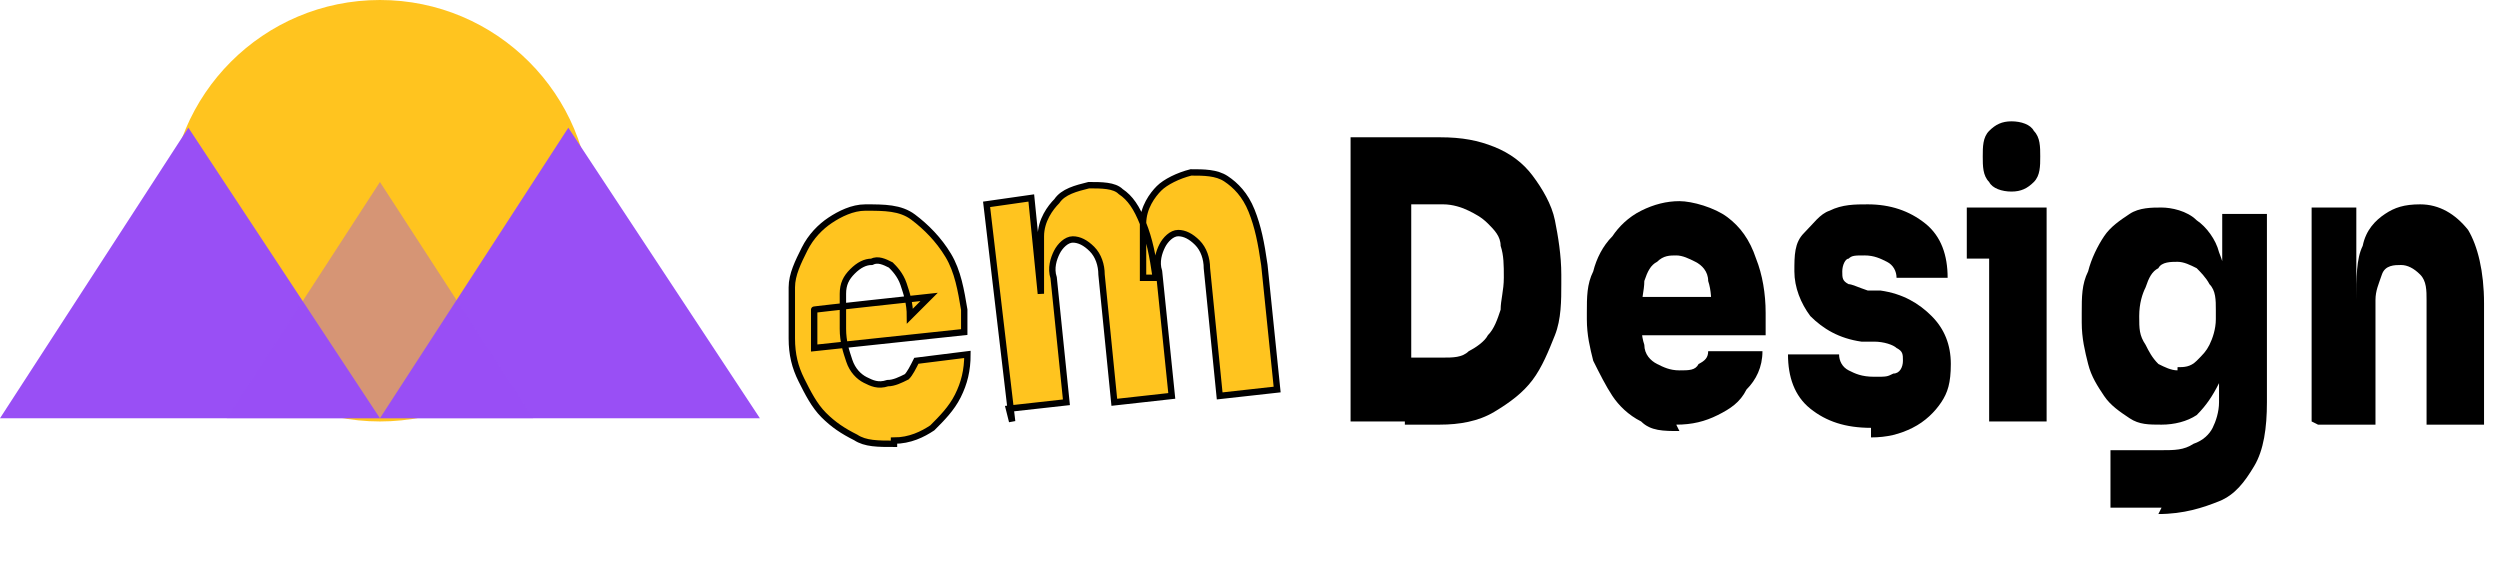 <?xml version="1.0" encoding="UTF-8"?>
<svg xmlns="http://www.w3.org/2000/svg" version="1.1" viewBox="0 0 78.3 17.6">
  <defs>
    <style>
      .cls-1 {
        stroke: #000;
        stroke-miterlimit: 10;
        stroke-width: .2px;
      }

      .cls-1, .cls-2 {
        fill: #ffc41f;
      }

      .cls-3, .cls-4 {
        fill: #994ff5;
      }

      .cls-5 {
        fill: none;
      }

      .cls-4 {
        opacity: .4;
      }
    </style>
  </defs>
  <!-- Generator: Adobe Illustrator 28.7.1, SVG Export Plug-In . SVG Version: 1.2.0 Build 142)  -->
  <g>
    <g id="Layer_1">
      <circle class="cls-2" cx="11.9" cy="6.6" r="6.6"/>
      <polygon class="cls-3" points="5.9 4 0 13.1 11.9 13.1 5.9 4"/>
      <polygon class="cls-3" points="17.8 4 11.9 13.1 23.8 13.1 17.8 4"/>
      <polygon class="cls-4" points="11.9 5.7 7.1 13.1 16.7 13.1 11.9 5.7"/>
      <g>
        <path d="M42.3,13.3V4.3h1.9v8.9h-1.9ZM44,13.3v-2.1h1.2c.3,0,.6,0,.8-.2.2-.1.5-.3.6-.5.2-.2.3-.5.4-.8,0-.3.1-.6.1-1s0-.7-.1-1c0-.3-.2-.5-.4-.7-.2-.2-.4-.3-.6-.4s-.5-.2-.8-.2h-1.2v-2.1h1.1c.7,0,1.2.1,1.7.3.5.2.9.5,1.2.9.3.4.6.9.7,1.4s.2,1.1.2,1.7v.3c0,.5,0,1.1-.2,1.6-.2.5-.4,1-.7,1.4-.3.4-.7.7-1.2,1s-1.1.4-1.7.4h-1.1Z"/>
        <path d="M52.6,13.5c-.5,0-.9,0-1.2-.3-.4-.2-.7-.5-.9-.8-.2-.3-.4-.7-.6-1.1-.1-.4-.2-.8-.2-1.3v-.2c0-.5,0-.9.2-1.3.1-.4.3-.8.6-1.1.2-.3.5-.6.9-.8.4-.2.8-.3,1.2-.3s1.1.2,1.5.5.7.7.9,1.3c.2.5.3,1.1.3,1.7v.7h-4.9v-1.2h3.8l-.6.5c0-.4,0-.7-.1-1,0-.3-.2-.5-.4-.6-.2-.1-.4-.2-.6-.2s-.4,0-.6.2c-.2.1-.3.3-.4.6,0,.3-.1.6-.1,1s0,.7.1,1c0,.3.2.5.4.6.2.1.4.2.7.2s.5,0,.6-.2c.2-.1.3-.2.3-.4h1.7c0,.5-.2.9-.5,1.2-.2.4-.5.6-.9.8s-.8.3-1.3.3Z"/>
        <path d="M58.6,13.4c-.8,0-1.4-.2-1.9-.6-.5-.4-.7-1-.7-1.7h1.6c0,.2.1.4.3.5.2.1.4.2.8.2s.4,0,.6-.1c.2,0,.3-.2.3-.4s0-.3-.2-.4c-.1-.1-.4-.2-.7-.2h-.4c-.7-.1-1.2-.4-1.6-.8-.3-.4-.5-.9-.5-1.4s0-.9.3-1.2.5-.6.8-.7c.4-.2.8-.2,1.2-.2.7,0,1.3.2,1.8.6.5.4.7,1,.7,1.7h-1.6c0-.2-.1-.4-.3-.5-.2-.1-.4-.2-.7-.2s-.4,0-.5.1c-.1,0-.2.2-.2.4s0,.3.2.4c.1,0,.3.1.6.2h.4c.7.1,1.2.4,1.6.8.4.4.6.9.6,1.5s-.1.9-.3,1.2c-.2.3-.5.6-.9.8-.4.2-.8.3-1.3.3Z"/>
        <path d="M61.6,8.1v-1.6h2.5v1.6h-2.5ZM63,6c-.3,0-.6-.1-.7-.3-.2-.2-.2-.5-.2-.8s0-.6.2-.8c.2-.2.4-.3.7-.3s.6.1.7.3c.2.2.2.5.2.8s0,.6-.2.8c-.2.2-.4.3-.7.3ZM62.3,13.2v-6.7h1.8v6.7h-1.8Z"/>
        <path d="M67.7,15.9c-.3,0-.6,0-.8,0-.3,0-.5,0-.8,0v-1.8c.2,0,.5,0,.8,0,.3,0,.5,0,.8,0,.4,0,.7,0,1-.2.3-.1.5-.3.6-.5s.2-.5.2-.8v-1.4l.3-.7c0,.6-.1,1.1-.3,1.5-.2.4-.4.7-.7,1-.3.2-.7.3-1.1.3s-.7,0-1-.2-.6-.4-.8-.7c-.2-.3-.4-.6-.5-1-.1-.4-.2-.8-.2-1.3v-.3c0-.5,0-.9.2-1.3.1-.4.3-.8.5-1.1.2-.3.5-.5.8-.7.3-.2.7-.2,1-.2s.8.1,1.1.4c.3.2.6.6.7,1,.2.5.3,1,.3,1.6h-.2c0,0,0-2.8,0-2.8h1.4v5.9c0,.8-.1,1.5-.4,2-.3.5-.6.9-1.1,1.1-.5.2-1.1.4-1.9.4ZM68.2,11.5c.2,0,.4,0,.6-.2s.3-.3.4-.5c.1-.2.2-.5.2-.8v-.3c0-.3,0-.6-.2-.8-.1-.2-.3-.4-.4-.5-.2-.1-.4-.2-.6-.2s-.5,0-.6.2c-.2.1-.3.3-.4.6-.1.2-.2.5-.2.9s0,.6.2.9c.1.2.2.4.4.6.2.1.4.2.6.2Z"/>
        <path d="M72.4,13.2v-6.7h1.4v2.9h0c0-.7,0-1.3.2-1.7.1-.5.4-.8.7-1s.6-.3,1.1-.3h0c.6,0,1.1.3,1.5.8.3.5.5,1.3.5,2.3v3.8h-1.8v-3.9c0-.3,0-.6-.2-.8-.2-.2-.4-.3-.6-.3s-.5,0-.6.3-.2.5-.2.8v3.9h-1.8Z"/>
      </g>
      <rect class="cls-5" x="25.2" y="11" width="30.5" height="2.2"/>
      <g>
        <path class="cls-1" d="M28,13.9c-.5,0-.9,0-1.2-.2-.4-.2-.7-.4-1-.7-.3-.3-.5-.7-.7-1.1-.2-.4-.3-.8-.3-1.3v-.2c0-.5,0-.9,0-1.4,0-.4.2-.8.4-1.2.2-.4.5-.7.8-.9s.7-.4,1.1-.4c.6,0,1.1,0,1.5.3s.8.7,1.1,1.2c.3.5.4,1.1.5,1.7v.7c0,0-4.7.5-4.7.5v-1.2c-.1,0,3.6-.4,3.6-.4l-.6.6c0-.4-.1-.7-.2-1-.1-.3-.3-.5-.4-.6-.2-.1-.4-.2-.6-.1-.2,0-.4.1-.6.3-.2.2-.3.4-.3.7,0,.3,0,.6,0,1.1,0,.4.1.7.2,1,.1.3.3.5.5.6s.4.2.7.1c.2,0,.4-.1.6-.2.1-.1.2-.3.3-.5l1.6-.2c0,.5-.1.9-.3,1.3-.2.4-.5.7-.8,1-.3.2-.7.4-1.2.4Z"/>
        <path class="cls-1" d="M31.7,13.2l-.8-6.8,1.4-.2.3,3h0c0-.7,0-1.3,0-1.8,0-.5.3-.9.5-1.1.2-.3.6-.4,1-.5h0c.4,0,.8,0,1,.2.3.2.5.5.7,1,.2.5.3,1,.4,1.7h-.4c0-.7,0-1.3,0-1.7,0-.5.3-.9.5-1.1s.6-.4,1-.5h0c.4,0,.8,0,1.1.2.3.2.6.5.8,1,.2.5.3,1,.4,1.7l.4,3.9-1.8.2-.4-4c0-.3-.1-.6-.3-.8-.2-.2-.4-.3-.6-.3s-.4.2-.5.4c-.1.2-.2.5-.1.8l.4,3.9-1.8.2-.4-4c0-.3-.1-.6-.3-.8-.2-.2-.4-.3-.6-.3s-.4.2-.5.4c-.1.2-.2.5-.1.8l.4,3.9-1.8.2Z"/>
      </g>
    </g>
  </g>
</svg>